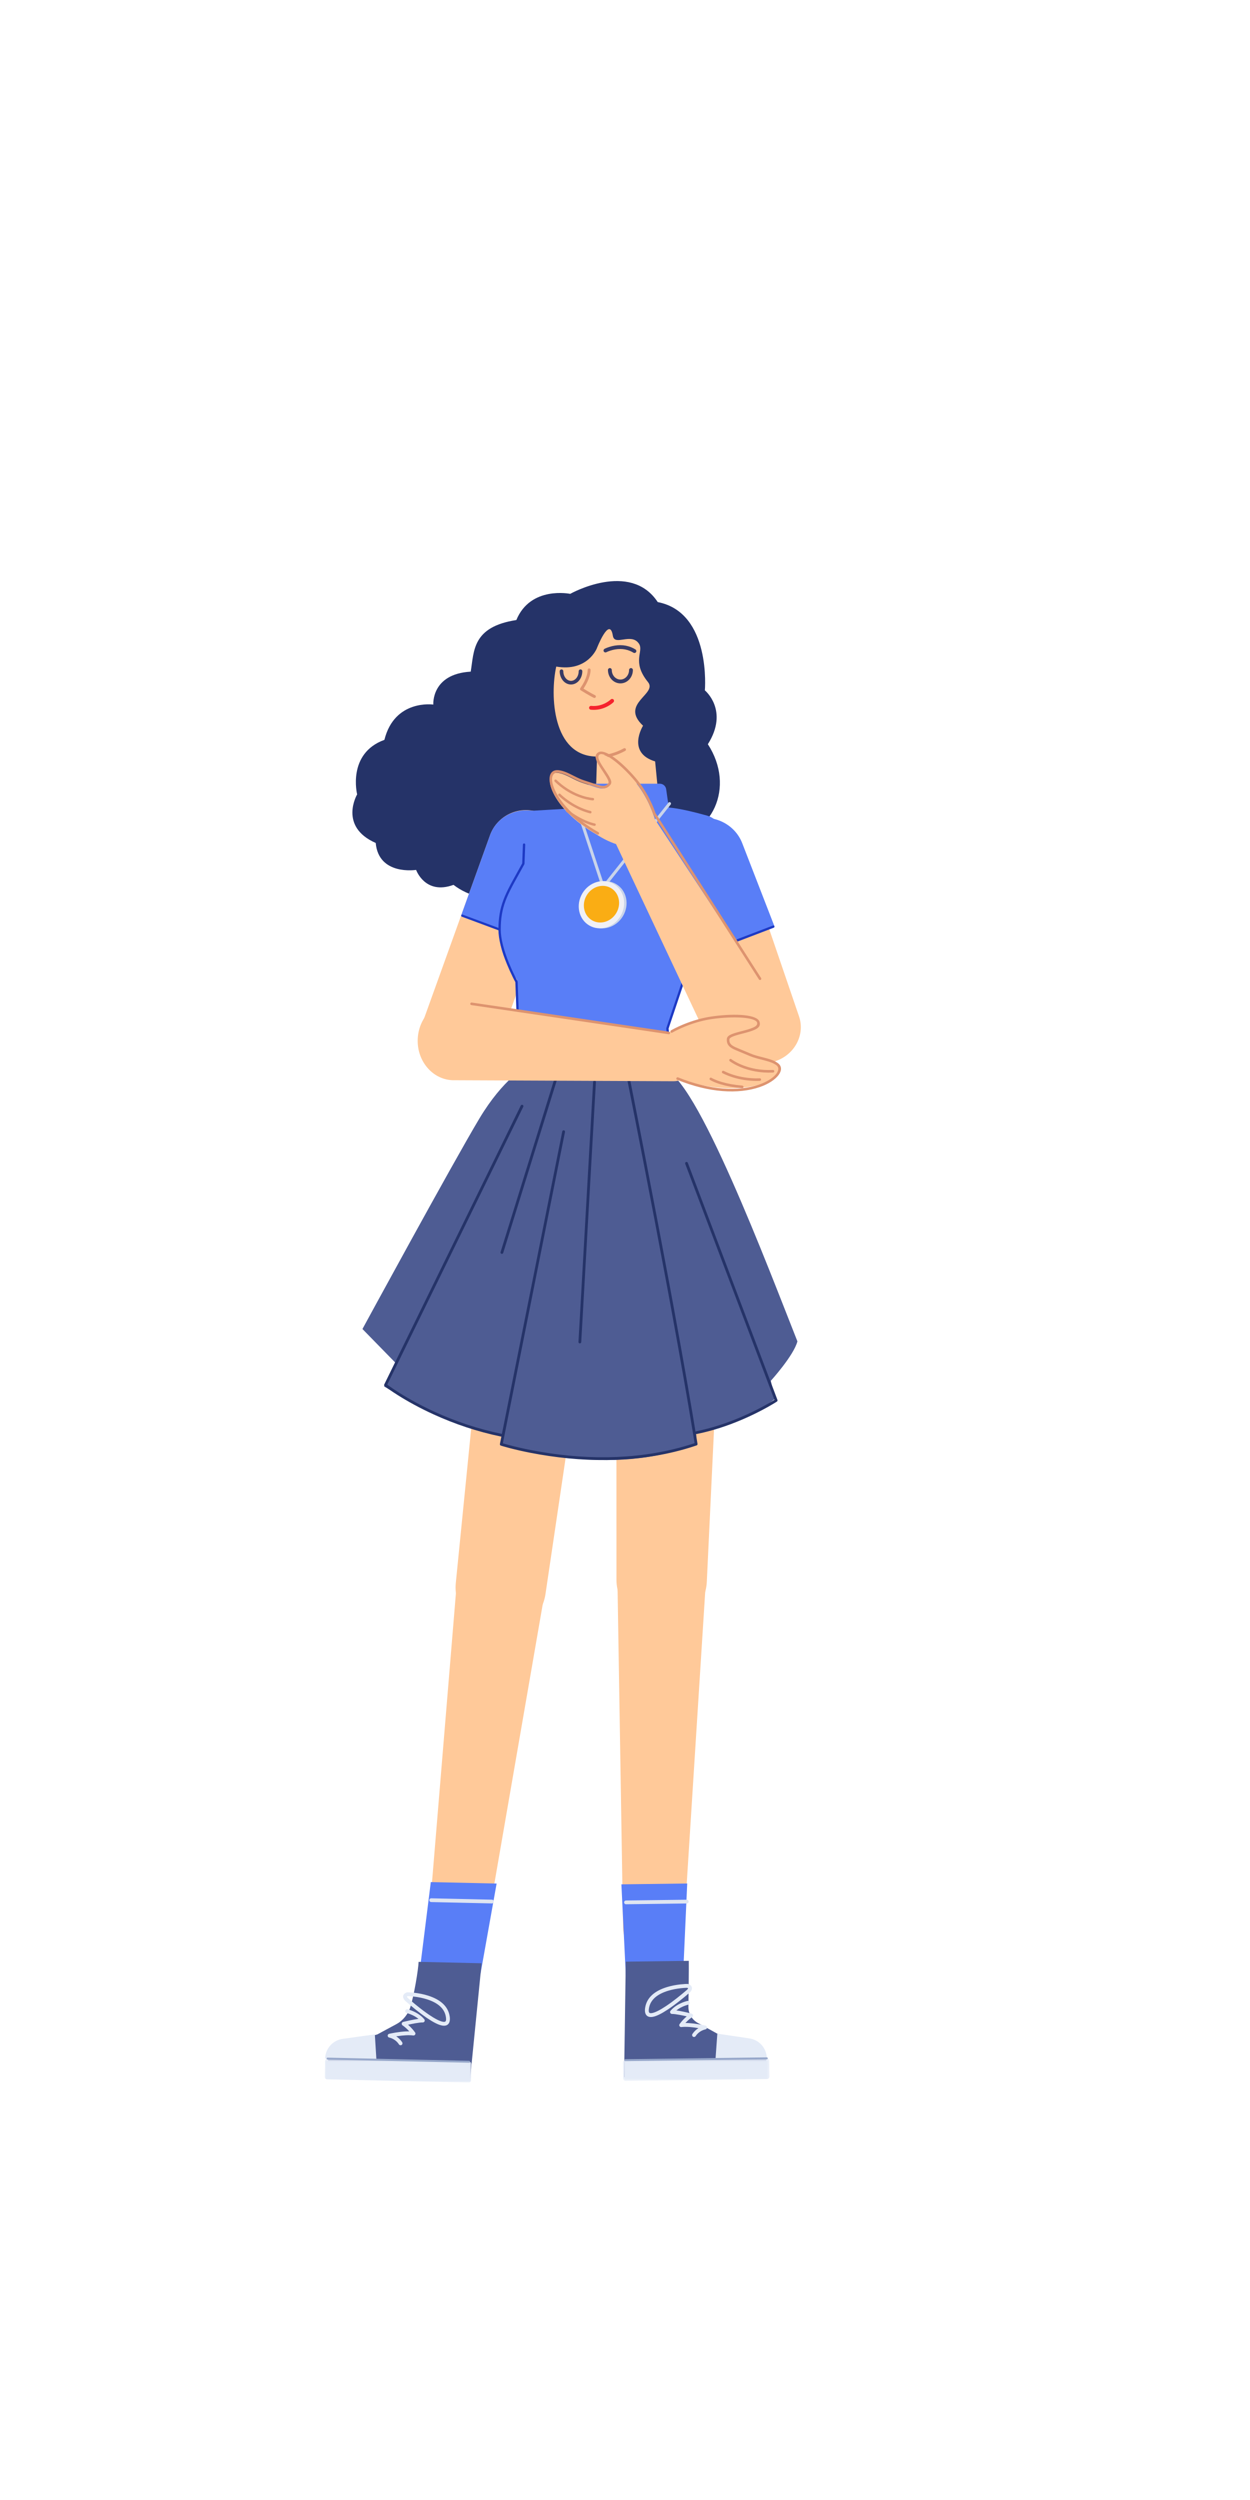 <?xml version="1.0" encoding="UTF-8"?>
<svg width="512px" height="1024px" viewBox="0 0 512 1024" version="1.1" xmlns="http://www.w3.org/2000/svg" xmlns:xlink="http://www.w3.org/1999/xlink">
    <!-- Generator: Sketch 61.2 (89653) - https://sketch.com -->
    <title>2.人物组件/7.设计师/站立/思考</title>
    <desc>Created with Sketch.</desc>
    <defs>
        <polygon id="path-1" points="0.61 1.251 60.687 1.251 60.687 10.5 0.61 10.5"></polygon>
        <polygon id="path-3" points="0 0.36 60.127 0.36 60.127 10.159 0 10.159"></polygon>
    </defs>
    <g id="2.人物组件/7.设计师/站立/思考" stroke="none" stroke-width="1" fill="none" fill-rule="evenodd">
        <path d="M177.484,288.591 C177.484,288.591 161.638,286.291 157.45,303.043 C142.095,308.626 146.283,325.377 146.283,325.377 C146.283,325.377 138.57,338.536 153.891,345.279 C155.116,358.759 170.437,356.31 170.437,356.31 C170.437,356.31 174.114,366.727 185.758,362.437 C198.322,372.208 221.998,370.248 230.404,358.301 C247.074,370.745 276.079,355.557 272.442,344.197 C291.909,343.018 301.348,322.37 289.941,304.831 C298.704,290.957 288.714,282.769 288.714,282.769 C288.714,282.769 291.472,250.901 269.41,246.612 C258.073,229.452 233.56,243.241 233.56,243.241 C233.56,243.241 217.32,239.87 211.497,253.966 C193.35,256.756 194.202,266.733 192.805,275.108 C176.566,276.028 177.484,288.591 177.484,288.591" id="Fill-1" fill="#253368"></path>
        <path d="M182.9,440.512 L182.015,440.194 C173.896,437.271 169.682,428.32 172.606,420.201 L200.699,342.15 C203.621,334.032 212.572,329.818 220.691,332.74 L221.576,333.06 C229.696,335.982 233.909,344.932 230.987,353.052 L202.892,431.104 C199.97,439.222 191.02,443.434 182.9,440.512" id="Fill-3" fill="#FFC999"></path>
        <path d="M219.085,386.117 L231.038,352.907 C233.92,344.901 229.463,335.898 221.134,332.9 C212.804,329.901 203.633,333.999 200.75,342.005 L188.912,374.9 L219.085,386.117 Z" id="Fill-5" fill="#597EF7"></path>
        <path d="M231.046,352.91 C231.131,352.672 231.393,352.549 231.63,352.634 C231.841,352.71 231.962,352.926 231.926,353.139 L231.906,353.219 L219.952,386.429 C219.876,386.641 219.658,386.762 219.443,386.724 L219.363,386.702 L189.189,375.485 C188.953,375.397 188.832,375.135 188.92,374.898 C188.998,374.688 189.215,374.569 189.428,374.607 L189.507,374.629 L219.248,385.685 L231.046,352.91 Z" id="Stroke-7" fill="#1D39C4" fill-rule="nonzero"></path>
        <path d="M267.372,801.924 L267.372,801.924 C274.056,802.081 279.672,796.932 280.095,790.26 L289.14,647.518 C289.791,637.236 281.76,628.476 271.459,628.234 C261.157,627.991 252.723,636.364 252.891,646.666 L255.21,789.673 C255.318,796.36 260.686,801.768 267.372,801.924" id="Fill-9" fill="#FFC999"></path>
        <path d="M274.596,494.908 L274.596,494.908 C286.734,495.193 296.255,505.415 295.682,517.541 L289.508,647.918 C289.034,657.961 280.631,665.788 270.581,665.552 C260.531,665.315 252.504,657.101 252.503,647.048 L252.471,516.526 C252.468,504.385 262.46,494.623 274.596,494.908" id="Fill-11" fill="#FFC999"></path>
        <polygon id="Fill-13" fill="#597EF7" points="279.813 808.651 256.327 808.956 254.524 771.826 281.485 771.476"></polygon>
        <path d="M281.282,778.12 C281.708,778.114 282.058,778.455 282.063,778.881 C282.068,779.271 281.782,779.597 281.407,779.653 L281.302,779.661 L256.41,779.984 C255.984,779.99 255.634,779.649 255.629,779.223 C255.624,778.833 255.909,778.506 256.285,778.451 L256.39,778.442 L281.282,778.12 Z" id="Stroke-15" fill="#DFE5F1" fill-rule="nonzero"></path>
        <path d="M282.133,803.157 L256.315,803.491 L255.622,850.804 L313.8,850.05 L313.849,842.787 C313.856,840.117 311.952,837.825 309.325,837.346 L293.821,833.005 L285.829,828.591 C283.42,827.262 281.94,824.724 281.977,821.973 C282.055,816.061 282.178,806.035 282.133,803.157" id="Fill-17" fill="#4E5C93"></path>
        <g id="分组" transform="translate(254.5, 841.839)">
            <mask id="mask-2" fill="white">
                <use xlink:href="#path-1"></use>
            </mask>
            <g id="Clip-20"></g>
            <path d="M1.704,10.5 L59.704,9.747 C60.253,9.741 60.694,9.288 60.687,8.739 L60.603,2.235 C60.595,1.685 60.144,1.245 59.595,1.251 L1.594,2.004 C1.044,2.011 0.604,2.463 0.61,3.012 L0.696,9.518 C0.702,10.066 1.155,10.508 1.704,10.5" id="Fill-19" fill="#E4EBF7" mask="url(#mask-2)"></path>
        </g>
        <path d="M314.094,843.091 L314.094,843.091 C314.042,838.991 311.021,835.535 306.966,834.934 L293.82,832.984 L293.085,843.22 L314.094,843.091 Z" id="Fill-21" fill="#E4EBF7"></path>
        <path d="M314.089,842.696 C314.307,842.693 314.486,842.868 314.489,843.086 C314.491,843.276 314.358,843.437 314.179,843.476 L314.1,843.485 L256.099,844.237 C255.881,844.24 255.702,844.065 255.699,843.847 C255.697,843.657 255.83,843.496 256.009,843.457 L256.089,843.448 L314.089,842.696 Z" id="Stroke-23" fill="#96A7CA" fill-rule="nonzero"></path>
        <path d="M281.543,819.583 C281.968,819.488 282.39,819.755 282.485,820.18 C282.573,820.57 282.355,820.957 281.991,821.092 L281.582,821.203 C281.323,821.275 281.033,821.367 280.72,821.479 C279.824,821.798 278.929,822.211 278.098,822.726 C277.766,822.932 277.451,823.15 277.156,823.38 L277.04,823.474 L277.067,823.478 C277.478,823.533 277.923,823.604 278.4,823.69 L278.764,823.757 C279.25,823.848 279.758,823.952 280.281,824.065 C280.764,824.17 281.244,824.279 281.712,824.39 L283.206,824.762 C283.236,824.77 283.263,824.777 283.288,824.783 C283.957,824.961 284.089,825.853 283.5,826.217 L283.311,826.342 L283.238,826.394 C283.014,826.552 282.762,826.742 282.49,826.965 C281.93,827.423 281.37,827.947 280.829,828.534 L280.754,828.618 L280.909,828.618 C281.197,828.619 281.493,828.627 281.797,828.641 L282.258,828.665 C283.548,828.745 284.919,828.919 286.311,829.159 C286.825,829.247 287.317,829.34 287.778,829.434 L288.686,829.63 C288.813,829.659 288.913,829.682 288.984,829.7 C289.816,829.904 289.771,831.103 288.926,831.244 L288.778,831.275 C288.629,831.311 288.418,831.372 288.162,831.466 C287.554,831.688 286.945,832.008 286.379,832.439 C285.821,832.866 285.334,833.38 284.936,833.993 C284.699,834.358 284.211,834.462 283.845,834.225 C283.48,833.988 283.375,833.499 283.613,833.134 C284.112,832.364 284.724,831.718 285.422,831.185 C285.583,831.063 285.743,830.949 285.902,830.843 L286.091,830.722 L286.044,830.714 C284.927,830.522 283.827,830.374 282.781,830.286 L282.16,830.24 C281.004,830.169 279.975,830.181 279.108,830.289 C278.422,830.374 277.966,829.599 278.374,829.041 C278.566,828.777 278.765,828.521 278.969,828.271 C279.657,827.431 280.385,826.692 281.121,826.055 L281.29,825.912 L280.652,825.764 L279.947,825.607 C279.437,825.497 278.943,825.396 278.472,825.308 C277.09,825.048 275.976,824.907 275.26,824.916 C274.589,824.924 274.214,824.143 274.642,823.625 C275.353,822.763 276.242,822.02 277.267,821.385 C278.201,820.806 279.196,820.346 280.19,819.992 L280.615,819.847 C281.014,819.717 281.332,819.63 281.543,819.583 Z" id="Stroke-25" fill="#E4EBF7" fill-rule="nonzero"></path>
        <path d="M281.62,812.617 L281.565,812.618 C281.326,812.62 280.999,812.63 280.597,812.651 C280.004,812.683 279.361,812.734 278.682,812.81 C276.819,813.017 274.963,813.37 273.213,813.904 C268.21,815.433 264.896,818.162 264.246,822.404 C263.829,825.124 265.023,826.49 267.298,826.115 C268.88,825.854 271.019,824.769 273.631,823.033 C274.409,822.516 275.218,821.947 276.05,821.336 C277.459,820.301 278.867,819.194 280.21,818.087 L280.754,817.636 L281.962,816.606 C282.076,816.535 282.339,816.327 282.605,816.056 C283.057,815.598 283.359,815.124 283.423,814.589 C283.528,813.715 282.957,813.035 281.884,812.661 C281.8,812.632 281.71,812.617 281.62,812.617 Z M281.487,814.196 C281.648,814.262 281.755,814.324 281.818,814.378 L281.853,814.413 L281.857,814.402 C281.844,814.507 281.71,814.717 281.482,814.948 C281.297,815.135 281.108,815.285 280.996,815.362 L279.993,816.214 C279.747,816.421 279.484,816.64 279.207,816.869 C277.885,817.959 276.498,819.049 275.116,820.064 C274.302,820.662 273.514,821.216 272.758,821.719 C270.322,823.337 268.337,824.344 267.041,824.558 C265.886,824.748 265.543,824.356 265.806,822.643 C266.345,819.126 269.188,816.784 273.674,815.414 C275.322,814.91 277.084,814.575 278.856,814.378 C279.651,814.29 280.352,814.239 280.922,814.214 L281.487,814.196 Z" id="Stroke-27" fill="#E4EBF7" fill-rule="nonzero"></path>
        <path d="M186.086,803.961 L186.086,803.961 C179.449,803.141 174.646,798.725 175.204,792.062 L187.12,648.033 C187.979,637.766 197.204,630.273 207.43,631.539 C217.655,632.805 224.776,642.321 223.105,652.488 L198.407,795.12 C197.323,801.717 192.722,804.783 186.086,803.961" id="Fill-29" fill="#FFC999"></path>
        <path d="M223.813,499.187 L223.813,499.187 C211.765,497.696 200.851,506.415 199.648,518.496 L186.697,648.375 C185.7,658.379 192.867,667.349 202.845,668.585 C212.821,669.819 221.961,662.867 223.432,652.922 L242.542,523.806 C244.32,511.796 235.861,500.679 223.813,499.187" id="Fill-31" fill="#FFC999"></path>
        <polygon id="Fill-33" fill="#597EF7" points="171.81 808.088 196.791 808.614 203.415 771.506 176.458 770.9"></polygon>
        <path d="M176.63,777.544 L201.518,778.104 C201.944,778.113 202.281,778.466 202.272,778.892 C202.263,779.282 201.966,779.598 201.588,779.64 L201.484,779.645 L176.596,779.086 C176.17,779.076 175.833,778.723 175.842,778.298 C175.851,777.907 176.148,777.591 176.526,777.549 L176.63,777.544 Z" id="Stroke-35" fill="#DFE5F1" fill-rule="nonzero"></path>
        <path d="M171.455,803.572 L197.269,804.152 L192.56,851.468 L134.393,850.162 L134.414,842.899 C134.429,840.229 136.358,837.955 138.988,837.502 L154.532,833.308 L162.566,828.97 C164.987,827.663 167.114,824.999 167.981,822.389 C169.585,817.559 171.382,806.449 171.455,803.572" id="Fill-37" fill="#4E5C93"></path>
        <g id="分组" transform="translate(133, 842.839)">
            <mask id="mask-4" fill="white">
                <use xlink:href="#path-3"></use>
            </mask>
            <g id="Clip-40"></g>
            <path d="M58.965,10.159 L0.973,8.855 C0.424,8.843 -0.011,8.387 -0.001,7.837 L0.147,1.334 C0.159,0.784 0.615,0.347 1.165,0.361 L59.155,1.664 C59.704,1.678 60.141,2.132 60.127,2.683 L59.983,9.187 C59.97,9.736 59.514,10.171 58.965,10.159" id="Fill-39" fill="#E4EBF7" mask="url(#mask-4)"></path>
        </g>
        <path d="M133.165,843.199 L133.165,843.199 C133.258,839.101 136.309,835.674 140.371,835.111 L153.533,833.286 L154.171,843.528 L133.165,843.199 Z" id="Fill-41" fill="#E4EBF7"></path>
        <path d="M134.174,842.805 L192.164,844.11 C192.381,844.115 192.554,844.295 192.549,844.513 C192.545,844.704 192.406,844.86 192.226,844.892 L192.146,844.899 L134.156,843.594 C133.938,843.589 133.765,843.408 133.77,843.19 C133.775,843 133.913,842.844 134.094,842.811 L134.174,842.805 Z" id="Stroke-43" fill="#96A7CA" fill-rule="nonzero"></path>
        <path d="M165.989,823.59 C166.089,823.165 166.513,822.902 166.937,823.001 L167.181,823.064 C167.458,823.14 167.832,823.257 168.277,823.42 C169.262,823.781 170.248,824.246 171.173,824.829 C172.201,825.478 173.091,826.234 173.8,827.111 C174.222,827.633 173.84,828.411 173.169,828.395 C172.452,828.379 171.336,828.51 169.949,828.757 C169.465,828.843 168.957,828.942 168.433,829.05 L167.735,829.199 L167.129,829.334 L167.282,829.465 C167.884,829.996 168.482,830.596 169.056,831.266 L169.396,831.677 C169.609,831.941 169.816,832.212 170.015,832.491 C170.417,833.053 169.953,833.823 169.269,833.732 C168.399,833.615 167.363,833.593 166.199,833.655 C165.16,833.71 164.058,833.829 162.932,833.996 L162.283,834.097 L162.446,834.203 L162.682,834.367 L162.919,834.544 C163.624,835.088 164.24,835.748 164.739,836.533 C164.972,836.901 164.863,837.389 164.495,837.622 C164.127,837.856 163.64,837.747 163.406,837.379 C163.009,836.754 162.52,836.228 161.956,835.794 C161.398,835.363 160.797,835.043 160.198,834.818 C159.845,834.685 159.579,834.616 159.445,834.592 C158.601,834.443 158.568,833.244 159.402,833.047 L159.969,832.923 L160.134,832.889 C160.704,832.771 161.332,832.654 161.999,832.545 C163.411,832.314 164.805,832.149 166.115,832.079 C166.586,832.054 167.039,832.042 167.473,832.043 L167.639,832.045 L167.54,831.933 C167.115,831.464 166.678,831.036 166.239,830.649 L165.909,830.367 C165.709,830.199 165.519,830.05 165.344,829.919 L164.989,829.665 C164.958,829.644 164.934,829.628 164.917,829.618 C164.332,829.249 164.472,828.358 165.143,828.186 L166.015,827.973 C166.686,827.813 167.395,827.654 168.112,827.505 C168.65,827.394 169.173,827.292 169.672,827.203 C170.166,827.115 170.629,827.041 171.058,826.982 L171.403,826.936 L171.276,826.831 C171.079,826.675 170.873,826.524 170.659,826.379 L170.331,826.164 C169.508,825.645 168.621,825.227 167.734,824.902 C167.502,824.817 167.282,824.743 167.078,824.68 L166.577,824.538 C166.153,824.438 165.89,824.014 165.989,823.59 Z" id="Stroke-45" fill="#E4EBF7" fill-rule="nonzero"></path>
        <path d="M166.921,816.036 C166.833,816.035 166.745,816.049 166.661,816.077 C165.194,816.574 164.75,817.645 165.354,818.738 C165.616,819.211 166.01,819.611 166.417,819.93 L166.612,820.076 L166.737,820.192 L167.749,821.067 C167.922,821.215 168.103,821.368 168.29,821.525 C169.627,822.649 171.03,823.773 172.433,824.823 C173.262,825.444 174.067,826.02 174.841,826.545 C177.432,828.3 179.555,829.399 181.13,829.671 C183.396,830.062 184.598,828.706 184.207,825.987 C183.603,821.781 180.372,819.031 175.458,817.446 C173.587,816.843 171.591,816.45 169.597,816.225 C169.039,816.162 168.513,816.116 168.027,816.084 L167.35,816.048 C167.159,816.04 167.015,816.037 166.921,816.036 Z M166.861,817.679 L167.039,817.615 L167.586,817.639 C168.138,817.668 168.755,817.718 169.42,817.793 C171.317,818.007 173.213,818.38 174.973,818.948 C179.375,820.367 182.144,822.724 182.645,826.211 C182.891,827.924 182.546,828.314 181.399,828.116 C180.11,827.894 178.14,826.874 175.726,825.239 C174.974,824.729 174.188,824.166 173.379,823.56 C172.277,822.735 171.173,821.863 170.102,820.98 L169.305,820.317 C168.937,820.008 168.594,819.716 168.283,819.446 L167.598,818.847 L167.515,818.782 C167.228,818.573 166.891,818.257 166.735,817.974 L166.687,817.881 C166.647,817.79 166.675,817.751 166.861,817.679 Z" id="Stroke-47" fill="#E4EBF7" fill-rule="nonzero"></path>
        <path d="M227.84,273.03 C240.563,275.264 244.432,265.635 244.432,265.635 C244.432,265.635 249.682,252.075 251.026,260.4 C251.741,264.824 258.58,258.954 261.725,263.67 C263.842,266.844 258.551,270.935 265.427,279.398 C269.411,284.3 253.696,288.212 263.392,297.249 C263.392,297.249 256.496,308.28 268.339,311.877 L269.593,324.812 C270.323,332.34 264.4,338.855 256.837,338.843 C249.626,338.832 243.85,332.867 244.067,325.659 L244.547,309.888 C226.162,309.888 225.263,284.621 227.84,273.03" id="Fill-49" fill="#FFC999"></path>
        <path d="M250.161,286.5 C250.47,286.192 250.969,286.192 251.277,286.5 C251.585,286.808 251.585,287.308 251.277,287.616 C250.865,288.029 250.117,288.619 249.066,289.204 C246.993,290.357 244.614,290.956 241.996,290.703 C241.562,290.661 241.245,290.275 241.287,289.841 C241.329,289.407 241.714,289.09 242.148,289.132 C244.423,289.352 246.489,288.831 248.299,287.825 C248.833,287.528 249.303,287.21 249.703,286.894 L249.91,286.725 C250.031,286.624 250.115,286.547 250.161,286.5 Z" id="Stroke-51" fill="#F5222D" fill-rule="nonzero"></path>
        <path d="M240.714,274.32 C240.74,274.036 240.968,273.805 241.261,273.784 C241.555,273.763 241.813,273.96 241.879,274.237 L241.894,274.344 L241.896,274.383 C241.916,274.943 241.816,275.798 241.494,276.91 C241.064,278.396 240.32,280.023 239.197,281.765 L239.002,282.062 L239.314,282.255 C240.392,282.918 241.341,283.473 242.163,283.93 L242.466,284.097 C242.844,284.304 243.165,284.473 243.43,284.606 L243.734,284.755 C244.03,284.892 244.16,285.244 244.023,285.54 C243.886,285.837 243.535,285.967 243.238,285.83 L242.991,285.71 L242.538,285.478 C242.345,285.377 242.132,285.263 241.898,285.135 C240.79,284.53 239.444,283.738 237.852,282.74 C237.566,282.56 237.488,282.177 237.682,281.9 C239.039,279.954 239.898,278.171 240.357,276.581 C240.619,275.674 240.713,274.986 240.715,274.541 L240.714,274.32 Z" id="Stroke-53" fill="#DD936F" fill-rule="nonzero"></path>
        <path d="M258.45,273.64 C258.884,273.64 259.235,273.992 259.235,274.425 C259.235,277.443 256.964,279.915 254.127,279.915 C251.29,279.915 249.017,277.443 249.017,274.425 C249.017,273.992 249.369,273.64 249.802,273.64 C250.236,273.64 250.588,273.992 250.588,274.425 C250.588,276.604 252.188,278.344 254.127,278.344 C256.066,278.344 257.665,276.604 257.665,274.425 C257.665,273.992 258.016,273.64 258.45,273.64 Z" id="Stroke-55" fill="#373A65" fill-rule="nonzero"></path>
        <path d="M237.772,274.18 C238.184,274.18 238.517,274.514 238.517,274.925 C238.517,277.906 236.477,280.374 233.883,280.374 C231.287,280.374 229.246,277.906 229.246,274.925 C229.246,274.514 229.579,274.18 229.99,274.18 C230.402,274.18 230.735,274.514 230.735,274.925 C230.735,277.139 232.179,278.884 233.883,278.884 C235.585,278.884 237.028,277.139 237.028,274.925 C237.028,274.514 237.361,274.18 237.772,274.18 Z" id="Stroke-57" fill="#373A65" fill-rule="nonzero"></path>
        <path d="M249.503,265.008 C252.503,264.044 255.676,263.917 258.673,265.181 C259.225,265.413 259.762,265.692 260.283,266.017 C260.651,266.247 260.763,266.732 260.533,267.099 C260.304,267.467 259.819,267.579 259.451,267.349 C259.001,267.068 258.538,266.828 258.063,266.628 C255.463,265.532 252.657,265.644 249.983,266.503 C249.533,266.648 249.127,266.802 248.773,266.956 L248.474,267.091 C248.424,267.115 248.386,267.134 248.36,267.148 C247.976,267.351 247.501,267.204 247.299,266.82 C247.096,266.437 247.243,265.962 247.627,265.759 L247.881,265.633 C248.262,265.453 248.813,265.229 249.503,265.008 Z" id="Stroke-59" fill="#373A65" fill-rule="nonzero"></path>
        <path d="M255.53,306.516 C255.817,306.36 256.176,306.466 256.332,306.754 C256.489,307.041 256.382,307.4 256.095,307.556 C252.362,309.587 248.476,310.611 244.572,310.665 C244.246,310.67 243.977,310.409 243.972,310.082 C243.968,309.755 244.229,309.487 244.556,309.482 C248.267,309.43 251.964,308.456 255.53,306.516 Z" id="Stroke-61" fill="#DD936F" fill-rule="nonzero"></path>
        <path d="M316.851,434.908 L317.483,434.701 C325.476,432.091 329.864,423.854 327.282,416.306 L302.879,344.923 C300.297,337.375 291.725,333.373 283.731,335.983 L283.1,336.188 C275.106,338.8 270.719,347.036 273.3,354.584 L297.705,425.968 C300.287,433.516 308.858,437.519 316.851,434.908" id="Fill-63" fill="#FFC999"></path>
        <path d="M286.509,391.11 L273.192,356.758 C269.98,348.477 274.289,339.136 282.766,336.003 C291.241,332.868 300.802,337.078 304.014,345.36 L317.204,379.386 L286.509,391.11 Z" id="Fill-65" fill="#597EF7"></path>
        <path d="M272.576,356.483 C272.791,356.4 273.031,356.486 273.147,356.676 L273.185,356.752 L286.332,390.666 L316.591,379.11 C316.807,379.027 317.046,379.114 317.162,379.305 L317.199,379.382 C317.281,379.598 317.194,379.837 317.003,379.953 L316.927,379.99 L286.231,391.714 C286.016,391.796 285.777,391.71 285.661,391.52 L285.624,391.444 L272.307,357.093 C272.213,356.85 272.333,356.577 272.576,356.483 Z" id="Stroke-67" fill="#1D39C4" fill-rule="nonzero"></path>
        <path d="M271.79,438.259 C284.631,439.264 315.108,520.411 326.624,549.427 C325.089,555.271 315.725,565.581 315.725,565.581 C315.725,565.581 316.727,570.234 317.343,573.028 C306.386,582.04 285.194,586.936 285.194,586.936 L285.147,590.934 C251.264,606.535 205.89,591.583 205.89,591.583 C205.89,591.583 205.044,590.716 205.65,587.581 C190.266,587.403 157.325,567.885 157.325,567.885 L162.008,558.228 L148.458,544.362 C148.458,544.362 185.046,477.054 196.308,458.227 C206.196,441.699 215.468,436.941 215.468,436.941 C215.468,436.941 249.006,436.474 271.79,438.259" id="Fill-69" fill="#4E5C93"></path>
        <path d="M213.309,452.834 C213.447,452.551 213.789,452.434 214.072,452.573 C214.327,452.697 214.448,452.987 214.368,453.25 L214.334,453.336 L158.622,567.148 L159.144,567.532 L159.58,567.845 C160.681,568.626 161.978,569.497 163.463,570.436 C167.712,573.12 172.615,575.806 178.106,578.313 C186.643,582.211 195.804,585.307 205.477,587.306 C205.786,587.369 205.984,587.671 205.92,587.98 C205.857,588.289 205.555,588.487 205.246,588.424 C195.485,586.407 186.244,583.283 177.632,579.351 C172.092,576.822 167.144,574.112 162.853,571.4 C161.517,570.556 160.331,569.765 159.299,569.043 L158.919,568.775 C158.606,568.553 158.326,568.35 158.08,568.169 L157.551,567.77 C157.366,567.625 157.291,567.383 157.355,567.163 L157.39,567.07 L213.309,452.834 Z" id="Stroke-71" fill="#253368" fill-rule="nonzero"></path>
        <path d="M280.998,475.964 C281.263,475.864 281.557,475.974 281.694,476.212 L281.734,476.296 L318.443,573.404 C318.538,573.654 318.446,573.937 318.223,574.083 L317.611,574.471 C317.486,574.549 317.351,574.632 317.206,574.72 L316.468,575.164 C315.827,575.545 315.119,575.953 314.348,576.383 C311.268,578.101 307.819,579.819 304.081,581.422 C297.984,584.038 291.723,586.087 285.451,587.355 C285.142,587.418 284.841,587.218 284.779,586.909 C284.716,586.6 284.916,586.299 285.225,586.236 C291.414,584.985 297.602,582.959 303.631,580.373 C307.331,578.786 310.745,577.086 313.792,575.386 C314.706,574.877 315.529,574.399 316.256,573.961 L317.008,573.501 L317.211,573.374 L280.666,476.7 C280.566,476.434 280.676,476.141 280.914,476.004 L280.998,475.964 Z" id="Stroke-73" fill="#253368" fill-rule="nonzero"></path>
        <path d="M257.148,440.429 C257.427,440.374 257.698,440.53 257.795,440.788 L257.826,440.905 L259.606,449.885 C260.541,454.621 261.559,459.808 262.643,465.362 L264.501,474.915 C267.747,491.661 270.966,508.566 274,524.893 L274.804,529.23 L275.983,535.627 C279.982,557.419 283.284,576.3 285.704,591.415 C285.748,591.689 285.588,591.956 285.325,592.045 C283.663,592.61 281.98,593.133 280.278,593.615 C259.759,599.425 237.869,599.097 217.198,595.056 C214.191,594.469 211.453,593.842 209.022,593.213 L208.367,593.041 C207.459,592.8 206.661,592.576 205.981,592.375 L205.406,592.202 C205.294,592.168 205.207,592.14 205.144,592.12 C204.899,592.041 204.741,591.81 204.749,591.56 L204.76,591.465 L230.307,463.421 C230.368,463.112 230.669,462.911 230.978,462.973 C231.256,463.028 231.446,463.277 231.437,463.552 L231.426,463.644 L205.98,591.183 L206.304,591.28 C206.975,591.478 207.762,591.699 208.659,591.937 C211.227,592.619 214.162,593.3 217.417,593.936 C237.927,597.945 259.646,598.271 279.967,592.517 C281.23,592.159 282.481,591.779 283.721,591.376 L284.5,591.116 L283.671,586.011 C281.41,572.244 278.511,555.762 275.094,537.111 L274.078,531.584 C273.683,529.445 273.283,527.284 272.878,525.102 C269.845,508.777 266.626,491.875 263.38,475.132 L260.167,458.65 L256.701,441.101 C256.639,440.792 256.839,440.491 257.148,440.429 Z" id="Stroke-75" fill="#253368" fill-rule="nonzero"></path>
        <path d="M243.546,442.617 C243.829,442.634 244.053,442.854 244.081,443.127 L244.084,443.22 L238.078,549.711 C238.06,550.026 237.79,550.266 237.476,550.25 C237.192,550.233 236.969,550.013 236.94,549.74 L236.938,549.647 L242.944,443.156 C242.962,442.841 243.231,442.6 243.546,442.617 Z" id="Stroke-77" fill="#253368" fill-rule="nonzero"></path>
        <path d="M227.572,440.269 C227.665,439.968 227.985,439.8 228.286,439.893 C228.557,439.977 228.72,440.245 228.682,440.517 L228.662,440.608 L206.12,513.188 C206.026,513.489 205.707,513.657 205.406,513.564 C205.135,513.48 204.971,513.212 205.009,512.94 L205.03,512.85 L227.572,440.269 Z" id="Stroke-79" fill="#253368" fill-rule="nonzero"></path>
        <path d="M213.016,438.257 L213.983,430.918 C213.983,430.918 242.963,431.092 271.387,429.667 C272.107,432.926 272.93,438.788 272.93,438.788 C270.542,436.826 244.723,442.559 213.016,438.257" id="Fill-81" fill="#4E5C93"></path>
        <path d="M269.879,438.219 C270.194,438.204 270.461,438.447 270.476,438.762 C270.49,439.077 270.247,439.344 269.932,439.359 L266.874,439.496 C255.183,439.998 243.873,440.227 233.709,440.227 L231.084,440.222 C226.667,440.205 222.758,440.142 219.845,440.052 L218.879,440.019 C218.375,440.001 217.926,439.982 217.542,439.963 L216.921,439.929 C216.594,439.909 216.351,439.89 216.193,439.87 C216.091,439.858 216.018,439.846 215.951,439.826 L215.907,439.821 C215.853,439.808 215.807,439.758 215.574,439.508 L215.66,439.041 C215.725,438.736 215.765,438.732 215.917,438.717 C216.037,438.676 216.16,438.677 216.272,438.712 L216.341,438.738 L216.594,438.762 L216.991,438.79 C217.528,438.823 218.291,438.857 219.229,438.889 L221.252,438.949 C223.645,439.01 226.556,439.054 229.782,439.074 L231.089,439.081 C242.761,439.126 256.103,438.863 269.879,438.219 Z" id="Stroke-83" fill="#253368" fill-rule="nonzero"></path>
        <path d="M214.366,352.443 C211.209,359.323 205.36,371.166 204.633,378.99 C203.454,391.674 211.711,401.113 211.711,401.113 C211.711,401.113 211.794,397.381 212.596,430.246 C250.426,436.882 274.545,429.826 274.545,429.826 L273.808,421.114 L279.952,400.522 C279.952,400.522 283.684,392.853 291.354,375.745 C296.685,363.852 296.314,349.105 295.593,341.223 C295.284,337.845 292.93,335.005 289.665,334.087 C278.257,330.88 273.939,330.78 273.939,330.78 L272.863,323.254 C272.679,321.966 271.576,321.007 270.273,321.007 L242.464,321.007 C241.272,321.007 240.228,321.817 239.931,322.974 L237.894,330.921 L216.133,332.194 C213.432,332.724 215.944,337.059 215.664,339.798 L214.366,352.443 Z" id="Fill-85" fill="#597EF7"></path>
        <path d="M266.149,330.696 C266.412,330.696 266.626,330.909 266.626,331.173 C266.626,331.407 266.457,331.602 266.234,331.642 L266.149,331.65 L241.111,331.65 C240.847,331.65 240.634,331.436 240.634,331.173 C240.634,330.939 240.802,330.744 241.025,330.703 L241.111,330.696 L266.149,330.696 Z" id="Stroke-87" fill="#1D39C4" fill-rule="nonzero"></path>
        <path d="M273.761,328.775 C273.971,328.51 274.356,328.465 274.621,328.675 C274.859,328.864 274.919,329.195 274.775,329.452 L274.72,329.535 L247.582,363.752 C247.299,364.108 246.753,364.038 246.557,363.651 L246.521,363.563 L235.909,331.397 C235.803,331.076 235.977,330.73 236.298,330.624 C236.587,330.529 236.896,330.661 237.032,330.922 L237.071,331.014 L247.327,362.101 L273.761,328.775 Z" id="Stroke-89" fill="#C9D4EA" fill-rule="nonzero"></path>
        <path d="M239.527,365.959 C236.749,370.642 238,376.515 242.32,379.077 C246.641,381.639 252.394,379.918 255.172,375.235 C257.947,370.554 256.696,364.68 252.376,362.118 C248.057,359.556 242.303,361.276 239.527,365.959" id="Fill-91" fill="#C9D4EA"></path>
        <path d="M238.529,365.936 C235.751,370.619 237.002,376.491 241.323,379.053 C245.643,381.615 251.396,379.896 254.174,375.213 C256.949,370.53 255.698,364.656 251.378,362.094 C247.059,359.534 241.305,361.253 238.529,365.936" id="Fill-93" fill="#F0F0F5"></path>
        <path d="M240.291,366.752 C238.136,370.388 239.108,374.948 242.462,376.937 C245.816,378.926 250.283,377.591 252.44,373.955 C254.594,370.318 253.623,365.759 250.268,363.77 C246.914,361.781 242.447,363.116 240.291,366.752" id="Fill-95" fill="#FAAD14"></path>
        <path d="M214.679,345.477 C214.913,345.485 215.101,345.661 215.133,345.885 L215.137,345.971 L214.843,353.788 L214.785,354 L210.691,361.404 C210.489,361.771 210.324,362.077 210.209,362.292 L209.699,363.259 C208.556,365.451 207.742,367.214 207.099,368.925 C205.722,372.586 205.109,376.135 205.109,380.759 C205.109,382.607 205.417,384.714 205.997,387.03 C206.596,389.426 207.467,391.977 208.538,394.598 C209.291,396.441 210.098,398.21 210.905,399.841 L211.234,400.497 C211.393,400.811 211.544,401.102 211.685,401.37 L211.978,401.917 L212.037,402.13 L212.78,422.881 C212.889,426.1 212.959,428.375 212.982,429.502 L212.986,429.729 L213.753,429.869 C231.782,433.083 249.295,433.14 264.844,431.263 L265.834,431.141 C268.148,430.848 270.205,430.534 271.98,430.22 L272.686,430.093 L273.734,429.89 L272.892,421.314 L272.914,421.115 L282.835,391.537 C282.919,391.287 283.189,391.152 283.439,391.236 C283.661,391.311 283.792,391.532 283.759,391.756 L283.739,391.84 L273.85,421.322 L274.726,430.223 C274.747,430.434 274.627,430.628 274.439,430.709 L274.354,430.736 L273.785,430.853 L273.188,430.969 C272.976,431.009 272.751,431.051 272.513,431.094 L272.146,431.16 C270.356,431.476 268.284,431.792 265.954,432.087 C249.74,434.141 231.353,434.109 212.427,430.598 C212.201,430.556 212.037,430.359 212.037,430.129 L211.997,428.29 C211.94,426.238 211.822,422.692 211.657,417.999 L211.344,409.26 L211.087,402.277 L210.84,401.815 L210.542,401.24 C210.386,400.937 210.222,400.611 210.05,400.264 C209.233,398.614 208.417,396.824 207.654,394.958 C206.568,392.299 205.683,389.706 205.071,387.262 C204.474,384.875 204.155,382.694 204.155,380.759 C204.155,376.023 204.788,372.361 206.206,368.59 C206.911,366.714 207.811,364.788 209.104,362.339 L209.638,361.342 L213.894,353.636 L214.184,345.935 C214.193,345.701 214.369,345.513 214.593,345.481 L214.679,345.477 Z" id="Stroke-97" fill="#1D39C4" fill-rule="nonzero"></path>
        <path d="M256.765,333.876 L256.765,333.876 C252.28,336.255 250.375,341.586 252.443,345.978 L292.36,430.772 C296.296,438.437 306.022,441.251 313.984,437.03 C322.015,432.771 325.112,423.023 320.842,415.452 L268.987,336.741 C266.404,332.817 261.104,331.577 256.765,333.876" id="Fill-99" fill="#FFC999"></path>
        <path d="M244.503,341.901 C244.503,341.901 256.714,350.28 264.285,345.338 C271.144,340.86 267.64,333.81 267.64,333.81 C267.64,333.81 265.317,326.223 259.578,319.52 C255.795,315.101 247.704,307.445 244.98,309.156 C241.431,311.387 251.125,319.514 249.139,321.804 C247.098,324.156 244.963,322.626 238.87,320.75 C235.065,319.578 231.841,316.943 228.396,316.557 C221.661,315.803 225.057,330.86 244.503,341.901" id="Fill-101" fill="#FFC999"></path>
        <path d="M245.068,308.146 C247.73,306.473 254.677,311.991 260.348,318.613 C260.939,319.304 261.508,320.02 262.056,320.759 C264.055,323.455 265.692,326.34 266.994,329.226 C267.374,330.068 267.703,330.86 267.981,331.589 L268.143,332.018 C268.225,332.24 268.297,332.444 268.361,332.628 L268.492,333.022 L311.745,400.611 C311.885,400.829 311.844,401.111 311.661,401.282 L311.585,401.34 C311.367,401.48 311.085,401.439 310.914,401.255 L310.856,401.18 L267.564,333.532 L267.504,333.402 L267.416,333.129 C267.352,332.94 267.265,332.689 267.152,332.383 C266.85,331.563 266.477,330.647 266.032,329.66 C264.759,326.839 263.158,324.018 261.208,321.388 C260.674,320.668 260.12,319.971 259.546,319.3 L259.054,318.734 C253.933,312.906 247.49,307.871 245.63,309.04 C244.564,309.709 245.045,311.209 247.126,314.368 L248.14,315.886 C250.431,319.342 250.874,320.472 249.907,321.589 C248.796,322.868 247.593,323.193 245.785,322.817 C244.806,322.612 240.09,321.011 239.166,320.717 L239.084,320.691 C237.938,320.339 236.93,319.91 235.408,319.16 L233.001,317.958 C232.352,317.641 231.993,317.482 231.501,317.285 L231.393,317.242 C230.413,316.852 229.543,316.612 228.706,316.519 C225.885,316.203 225.203,319.304 227.476,324.013 C230.24,329.74 236.426,335.935 245.132,340.879 C245.386,341.023 245.475,341.345 245.331,341.599 C245.187,341.852 244.865,341.941 244.611,341.797 C235.727,336.753 229.388,330.404 226.525,324.472 C223.956,319.15 224.862,315.026 228.823,315.469 C229.764,315.575 230.722,315.838 231.783,316.26 L232.312,316.477 C232.848,316.704 233.357,316.95 234.491,317.519 L235.198,317.875 C236.953,318.759 238.019,319.239 239.164,319.609 L239.917,319.851 C241.415,320.344 245.192,321.614 246.001,321.783 C247.456,322.086 248.267,321.866 249.109,320.897 C249.601,320.33 249.045,319.137 246.917,315.956 L246.43,315.229 C243.81,311.304 243.139,309.357 245.068,308.146 Z" id="Stroke-103" fill="#DD936F" fill-rule="nonzero"></path>
        <path d="M227.196,319.435 C227.39,319.235 227.709,319.229 227.91,319.423 C228.254,319.755 228.603,320.076 228.957,320.386 C232.015,323.07 235.289,324.855 238.561,325.915 C239.704,326.285 240.763,326.538 241.712,326.695 C241.959,326.736 242.185,326.768 242.388,326.792 L242.584,326.814 C242.731,326.829 242.829,326.836 242.875,326.839 C243.154,326.852 243.369,327.088 243.356,327.367 C243.343,327.645 243.106,327.86 242.828,327.847 L242.481,327.818 L242.044,327.766 C241.888,327.745 241.722,327.72 241.547,327.691 C240.55,327.526 239.442,327.261 238.25,326.875 C234.853,325.775 231.457,323.924 228.291,321.145 C227.925,320.824 227.565,320.492 227.209,320.149 C227.008,319.956 227.002,319.636 227.196,319.435 Z" id="Stroke-105" fill="#DD936F" fill-rule="nonzero"></path>
        <path d="M228.808,325.19 C229.007,324.995 229.327,325 229.521,325.199 L229.679,325.355 C229.728,325.402 229.785,325.456 229.851,325.518 L230.209,325.845 C230.4,326.015 230.608,326.195 230.834,326.383 C231.91,327.282 233.148,328.182 234.529,329.022 C236.842,330.428 239.316,331.52 241.913,332.175 C242.183,332.243 242.347,332.518 242.279,332.788 C242.211,333.058 241.937,333.222 241.666,333.154 C238.965,332.472 236.399,331.341 234.004,329.884 C232.578,329.017 231.299,328.088 230.186,327.158 C229.874,326.897 229.592,326.651 229.343,326.423 L228.976,326.079 C228.896,326.002 228.837,325.943 228.798,325.903 C228.604,325.704 228.608,325.384 228.808,325.19 Z" id="Stroke-107" fill="#DD936F" fill-rule="nonzero"></path>
        <path d="M231.88,331.833 C232.045,331.609 232.361,331.561 232.585,331.726 C235.515,333.886 238.22,335.391 240.635,336.359 C241.475,336.695 242.217,336.94 242.853,337.108 L243.267,337.21 C243.42,337.245 243.532,337.266 243.601,337.276 C243.877,337.316 244.068,337.572 244.028,337.848 C243.988,338.124 243.732,338.315 243.456,338.275 L243.288,338.246 C243.122,338.214 242.89,338.162 242.595,338.084 C241.92,337.905 241.138,337.647 240.26,337.296 C237.765,336.297 234.985,334.75 231.986,332.539 C231.762,332.373 231.714,332.057 231.88,331.833 Z" id="Stroke-109" fill="#DD936F" fill-rule="nonzero"></path>
        <path d="M284.743,433.789 L284.743,433.789 C284.47,438.895 280.564,442.897 275.875,442.877 L185.343,442.459 C177.027,442.123 170.626,434.442 171.109,425.38 C171.597,416.239 178.897,409.267 187.267,409.951 L277.287,423.849 C281.775,424.54 285.007,428.851 284.743,433.789" id="Fill-111" fill="#FFC999"></path>
        <path d="M287.412,444.477 C287.412,444.477 271.826,442.686 269.492,433.665 C267.377,425.496 275.208,422.386 275.208,422.386 C275.208,422.386 282.507,418.054 291.834,416.739 C297.98,415.873 309.83,415.42 310.718,418.611 C311.877,422.772 298.434,422.499 298.326,425.641 C298.218,428.866 300.992,429.13 307.101,431.821 C310.92,433.504 315.341,433.647 318.309,435.696 C324.11,439.698 310.571,449.128 287.412,444.477" id="Fill-113" fill="#FFC999"></path>
        <path d="M298.812,433.919 C298.994,433.69 299.328,433.651 299.557,433.833 L299.801,434.012 C300.014,434.162 300.268,434.33 300.564,434.512 C301.414,435.034 302.42,435.558 303.575,436.048 C307.302,437.628 311.665,438.49 316.603,438.255 C316.895,438.241 317.143,438.467 317.157,438.759 C317.171,439.052 316.946,439.3 316.653,439.314 C311.549,439.558 307.029,438.664 303.161,437.024 C301.955,436.513 300.903,435.965 300.009,435.415 C299.772,435.27 299.56,435.132 299.371,435.004 L299.041,434.772 C298.978,434.726 298.93,434.689 298.898,434.664 C298.669,434.482 298.63,434.149 298.812,433.919 Z" id="Stroke-115" fill="#DD936F" fill-rule="nonzero"></path>
        <path d="M295.737,438.885 C295.869,438.623 296.187,438.518 296.449,438.65 C296.825,438.84 297.208,439.02 297.596,439.192 C300.223,440.353 303.037,441.073 305.894,441.435 C307.67,441.66 309.245,441.723 310.51,441.69 L311.167,441.661 C311.459,441.638 311.714,441.856 311.737,442.148 C311.76,442.44 311.542,442.695 311.25,442.718 L310.891,442.738 C309.518,442.795 307.761,442.74 305.761,442.487 C302.808,442.113 299.896,441.367 297.168,440.162 C296.763,439.983 296.364,439.795 295.972,439.597 C295.71,439.465 295.605,439.146 295.737,438.885 Z" id="Stroke-117" fill="#DD936F" fill-rule="nonzero"></path>
        <path d="M290.71,441.637 C290.869,441.391 291.197,441.319 291.443,441.478 C291.591,441.573 291.912,441.75 292.413,441.983 C293.261,442.378 294.301,442.774 295.539,443.144 C297.935,443.862 300.767,444.395 304.053,444.662 C304.345,444.686 304.562,444.942 304.538,445.234 C304.515,445.526 304.259,445.743 303.967,445.719 C300.607,445.446 297.702,444.9 295.234,444.16 C293.947,443.775 292.86,443.361 291.966,442.945 C291.421,442.691 291.058,442.491 290.87,442.37 C290.623,442.211 290.552,441.883 290.71,441.637 Z" id="Stroke-119" fill="#DD936F" fill-rule="nonzero"></path>
        <path d="M291.655,416.327 L292.455,416.218 C301.391,415.056 310.283,415.553 311.125,418.582 C311.74,420.794 310.014,421.801 305.24,423.075 L303.767,423.458 C300.188,424.38 298.778,425.004 298.753,425.771 C298.704,427.215 299.26,427.954 300.966,428.807 L301.188,428.912 C302.226,429.386 305.316,430.643 306.745,431.248 L307.211,431.449 C308.076,431.83 309.004,432.147 310.155,432.47 L311.362,432.792 L312.422,433.06 C315.582,433.857 317.05,434.367 318.504,435.371 C322.108,437.858 318.431,442.78 311.195,445.264 C302.415,448.277 290.481,447.619 277.347,442.274 C277.075,442.164 276.945,441.854 277.055,441.583 C277.166,441.312 277.475,441.182 277.746,441.292 C290.652,446.544 302.323,447.188 310.851,444.261 C317.418,442.006 320.423,437.983 317.901,436.244 C316.692,435.409 315.422,434.934 312.861,434.267 L310.321,433.615 C309.07,433.278 308.062,432.954 307.13,432.567 L306.305,432.214 C304.759,431.56 301.239,430.129 300.492,429.756 C298.446,428.733 297.628,427.646 297.693,425.735 C297.743,424.23 299.155,423.567 303.171,422.517 L304.321,422.22 C308.854,421.051 310.476,420.206 310.103,418.866 C309.477,416.613 300.237,416.187 291.803,417.377 C288.408,417.855 285.048,418.766 281.817,419.985 C280.088,420.637 278.507,421.335 277.106,422.033 L276.547,422.317 C276.37,422.408 276.203,422.496 276.046,422.581 L275.427,422.924 C275.406,422.936 275.389,422.946 275.374,422.955 C275.122,423.105 274.797,423.022 274.647,422.77 C274.498,422.518 274.581,422.193 274.832,422.043 L275.064,421.91 L275.307,421.776 C275.688,421.566 276.131,421.334 276.633,421.084 C278.065,420.371 279.679,419.658 281.443,418.993 C284.743,417.748 288.177,416.817 291.655,416.327 Z" id="Stroke-121" fill="#DD936F" fill-rule="nonzero"></path>
        <path d="M193.224,410.638 L274.044,422.575 C274.334,422.618 274.534,422.887 274.491,423.177 C274.453,423.435 274.236,423.621 273.985,423.63 L273.889,423.624 L193.069,411.687 C192.779,411.644 192.579,411.375 192.622,411.085 C192.66,410.828 192.877,410.641 193.128,410.633 L193.224,410.638 Z" id="Stroke-123" fill="#DD936F" fill-rule="nonzero"></path>
    </g>
</svg>